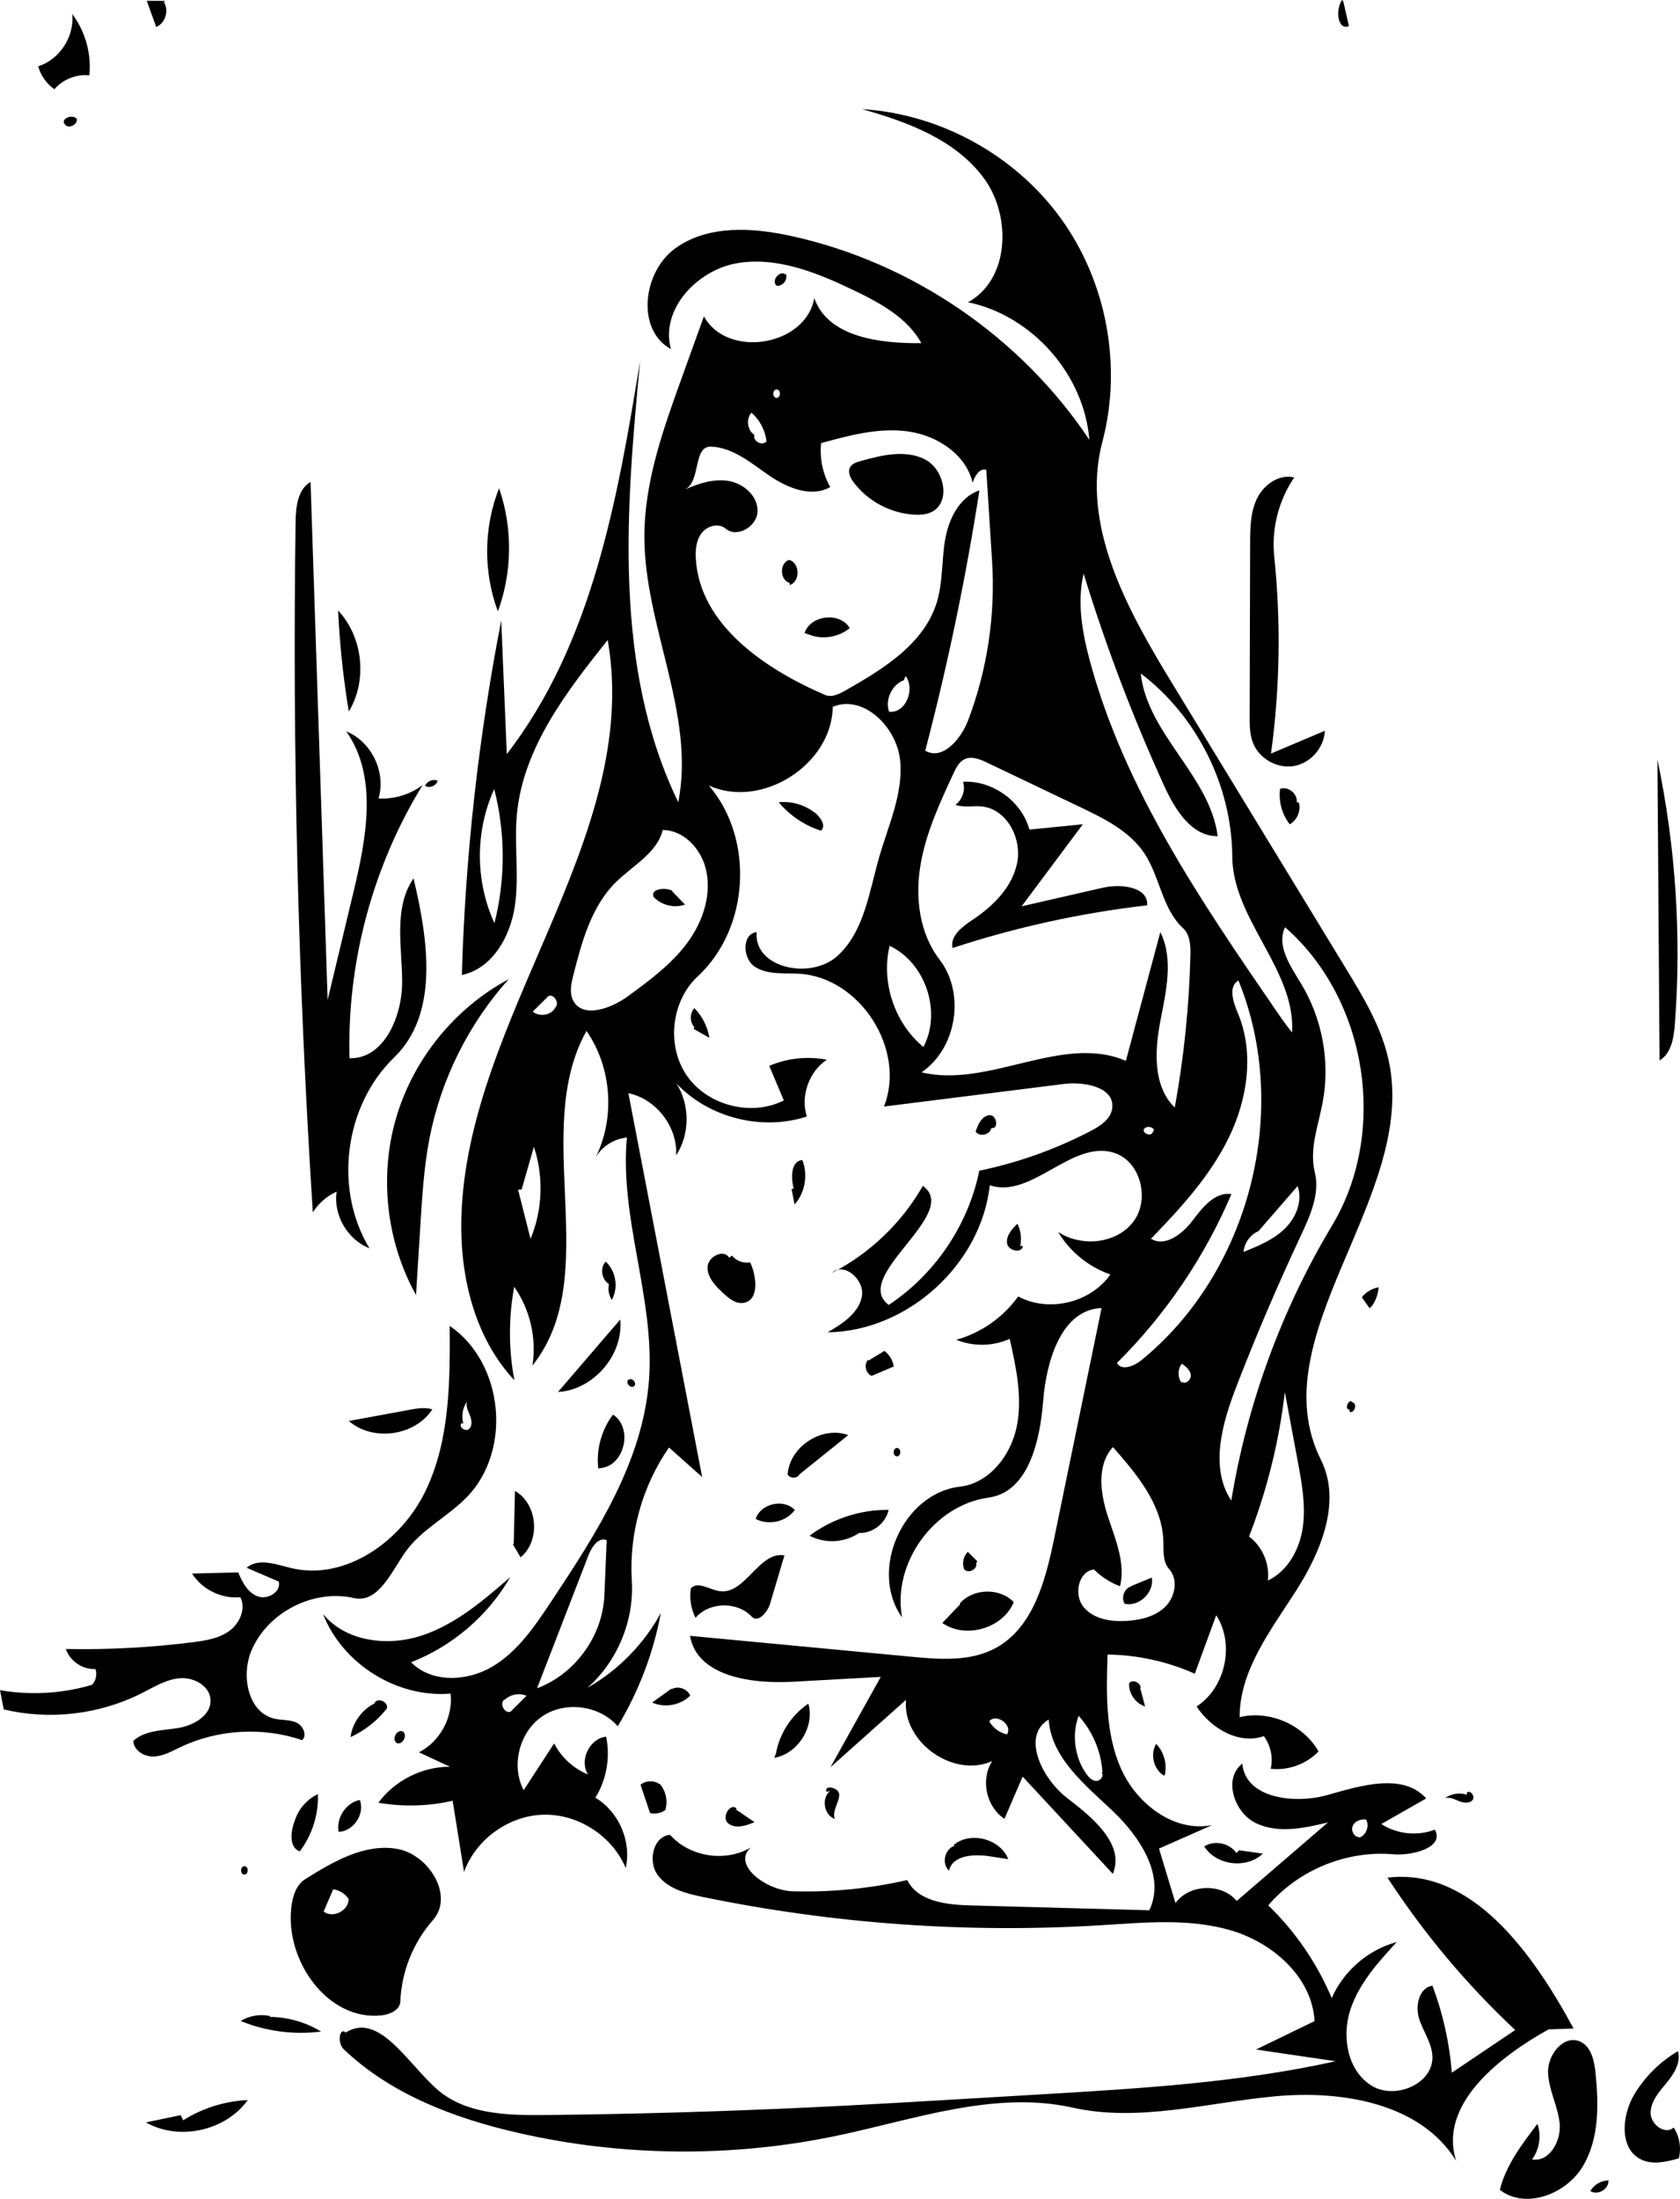 <?xml version="1.0" encoding="utf-8"?><!DOCTYPE svg PUBLIC "-//W3C//DTD SVG 1.1//EN" "http://www.w3.org/Graphics/SVG/1.1/DTD/svg11.dtd"><svg version="1.1" id="Contours" xmlns="http://www.w3.org/2000/svg" xmlns:xlink="http://www.w3.org/1999/xlink" x="0px" y="0px" width="265.226px" height="346.994px" viewBox="0 0 265.226 346.994" enable-background="new 0 0 265.226 346.994" xml:space="preserve" stroke="black" fill="none" stroke-linecap='round' stroke-linejoin='round'><path class="selected"  fill="#000000" opacity="1" stroke="none" 
 	d="
M69.103 123.145 L69.103 123.145 "/><path class="selected"  fill="#000000" opacity="1" stroke="none" 
 	d="
M216.103 277.645 L216.103 277.645 "/><path class="selected"  fill="#000000" opacity="1" stroke="none" 
 	d="
M0 266.725 C4.828 267.565 9.849 267.27 14.545 265.871 C15.148 265.215 15.357 264.222 15.068 263.379 C13.05 263.5 11.035 262.138 10.395 260.221 C17.098 260.357 23.811 260 30.461 259.154 C32.474 258.898 34.57 258.562 36.212 257.37 C37.855 256.178 38.863 253.861 37.94 252.054 C34.977 252.342 31.91 250.84 30.321 248.322 C32.753 248.261 35.185 248.2 37.618 248.139 C38.232 249.692 39.112 251.33 40.675 251.917 C42.239 252.504 44.429 251.204 44.012 249.587 C42.32 248.86 40.629 248.133 38.938 247.407 C40.795 245.809 43.594 246.887 45.976 247.457 C54.57 249.511 63.389 243.196 67.208 235.229 C71.027 227.262 71.05 218.074 70.998 209.239 C79.505 215.049 80.894 228.854 73.716 236.243 C70.675 239.373 66.496 241.37 63.987 244.941 C61.75 248.122 59.681 253.048 55.889 252.189 C49.511 250.745 42.359 254.364 39.746 260.357 C37.998 264.364 39.107 270.272 43.371 271.233 C44.5 271.487 45.721 271.357 46.776 271.83 C47.832 272.304 48.549 273.824 47.699 274.609 C41.464 272.484 34.405 272.892 28.457 275.722 C27.102 276.367 25.742 277.148 24.243 277.194 C22.743 277.241 21.074 276.214 21.058 274.714 C22.9 273.038 25.665 273.096 28.123 272.695 C30.581 272.294 33.388 270.7 33.235 268.213 C33.102 266.037 30.606 264.671 28.432 264.837 C26.258 265.004 24.329 266.214 22.383 267.198 C15.722 270.567 7.857 271.493 0.595 269.763 C0.397 268.75 0.198 267.738 0 266.725 M72.885 224.611 C72.303 225.109 73.452 226.013 74.03 225.512 C74.609 225.011 74.474 224.081 74.189 223.371 C73.903 222.661 73.508 221.906 73.724 221.172 C73.037 222.165 72.822 223.469 73.152 224.63 z"/><path class="selected"  fill="#000000" opacity="1" stroke="none" 
 	d="
M223.103 194.645 L223.103 194.645 "/><path class="selected"  fill="#000000" opacity="1" stroke="none" 
 	d="
M55.184 167.011 C60.703 167.112 63.552 160.279 63.49 154.759 C63.428 149.24 62.148 143.156 65.285 138.614 C67.589 148.291 69.361 159.974 62.212 166.89 C54.36 174.486 52.662 187.65 58.328 196.99 C54.859 195.641 52.591 191.726 53.147 188.046 C51.614 188.744 50.29 189.894 49.385 191.315 C47.061 155.061 46.154 118.717 46.665 82.393 C46.699 80.028 46.976 77.235 49.026 76.055 C49.926 103.301 50.826 130.546 51.726 157.791 C53.096 152.074 54.466 146.356 55.836 140.638 C57.861 132.186 59.678 122.519 54.665 115.419 C58.65 117.023 60.99 121.886 59.756 126.001 C62.229 126.151 64.748 125.386 66.72 123.886 C58.819 136.743 54.757 151.926 55.184 167.011 z"/><path class="selected"  fill="#000000" opacity="1" stroke="none" 
 	d="
M221.603 197.145 L221.603 197.145 "/><path class="selected"  fill="#000000" opacity="1" stroke="none" 
 	d="
M67.797 179.688 C66.944 184.104 66.662 188.608 66.381 193.097 C66.146 196.852 65.912 200.608 65.677 204.363 C60.987 195.941 59.835 185.621 62.551 176.372 C65.268 167.124 71.818 159.066 80.317 154.517 C73.974 161.572 69.596 170.374 67.797 179.688 z"/><path class="selected"  fill="#000000" opacity="1" stroke="none" 
 	d="
M151.103 212.145 L151.103 212.145 "/><path class="selected"  fill="#000000" opacity="1" stroke="none" 
 	d="
M162.519 130.917 C165.331 130.637 168.143 130.356 170.955 130.075 C167.732 134.392 164.509 138.708 161.286 143.024 C165.547 142.049 169.808 141.073 174.069 140.098 C176.945 139.439 181.296 139.925 181.107 142.869 C170.674 144.066 160.363 146.326 150.385 149.603 C149.945 147.716 151.908 146.239 153.523 145.169 C156.791 143.002 159.819 139.996 160.584 136.15 C161.35 132.304 158.955 127.699 155.056 127.277 C153.647 127.124 152.163 127.5 150.834 127.005 C151.938 126.207 152.447 124.673 152.039 123.372 C156.685 123.12 161.284 126.431 162.519 130.917 z"/><path class="selected"  fill="#000000" opacity="1" stroke="none" 
 	d="
M57.103 236.145 L57.103 236.145 "/><path class="selected"  fill="#000000" opacity="1" stroke="none" 
 	d="
M60.243 318.043 C51.788 318.972 45.005 309.458 45.989 301.009 C46.187 299.304 46.729 297.457 48.183 296.546 C52.558 293.805 57.438 290.951 62.539 291.742 C67.64 292.532 71.765 299.142 68.349 303.012 C65.235 306.537 63.384 311.155 63.2 315.855 C63.147 317.194 61.575 317.896 60.243 318.043 M51.097 301.653 C52.541 302.809 55.114 301.495 55.024 299.647 C54.476 298.836 53.571 298.277 52.601 298.15 C52.102 299.315 51.602 300.48 51.103 301.645 z"/><path class="selected"  fill="#000000" opacity="1" stroke="none" 
 	d="
M57.103 236.145 L57.103 236.145 "/><path class="selected"  fill="#000000" opacity="1" stroke="none" 
 	d="
M197.781 117.154 C197.286 115.831 197.283 114.383 197.287 112.97 C197.312 103.896 197.336 94.823 197.361 85.749 C197.367 83.327 197.395 80.808 198.464 78.634 C199.532 76.46 201.973 74.755 204.321 75.351 C201.853 78.967 200.714 83.469 201.167 87.824 C202.24 98.16 202.068 108.624 200.656 118.919 C203.489 117.72 206.322 116.522 209.155 115.324 C209.051 118.01 206.871 120.47 204.218 120.897 C201.564 121.324 198.722 119.672 197.781 117.154 z"/><path class="selected"  fill="#000000" opacity="1" stroke="none" 
 	d="
M253.956 343.842 L254.301 344.013 "/><path class="selected"  fill="#000000" opacity="1" stroke="none" 
 	d="
M242.719 335.17 C243.37 337.025 243.039 339.195 241.866 340.773 C244.592 341.267 246.502 337.851 246.227 335.095 C245.952 332.338 244.466 329.781 244.395 327.011 C244.325 324.242 246.86 321.072 249.41 322.155 C251.205 322.917 251.694 325.191 251.891 327.13 C252.404 332.193 252.482 337.637 249.816 341.971 C247.151 346.306 240.801 348.694 236.781 345.574 C237.764 341.673 240.271 338.362 242.719 335.17 z"/><path class="selected"  fill="#000000" opacity="1" stroke="none" 
 	d="
M200.603 240.145 L200.603 240.145 "/><path class="selected"  fill="#000000" opacity="1" stroke="none" 
 	d="
M261.663 119.879 C264.543 133.58 265.473 147.69 264.414 161.651 C264.251 163.792 263.849 166.251 262 167.344 C261.888 151.522 261.775 135.701 261.663 119.879 z"/><path class="selected"  fill="#000000" opacity="1" stroke="none" 
 	d="
M67.071 124.136 C67.302 123.326 68.327 122.856 69.092 123.208 C68.885 123.999 67.849 124.439 67.138 124.038 z"/><path class="selected"  fill="#000000" opacity="1" stroke="none" 
 	d="
M109.804 255.302 C109.077 253.878 108.816 252.221 109.069 250.643 C110.19 249.491 112.022 250.861 113.612 251.099 C117.638 251.7 119.835 244.735 123.841 245.458 C123.085 247.999 122.329 250.539 121.573 253.08 C121.161 254.465 119.659 256.168 118.67 255.114 C116.389 252.683 111.979 252.776 109.804 255.302 z"/><path class="selected"  fill="#000000" opacity="1" stroke="none" 
 	d="
M38.596 294.502 C37.905 294.488 37.88 295.809 38.571 295.822 C39.262 295.835 39.287 294.515 38.596 294.502 z"/><path class="selected"  fill="#000000" opacity="1" stroke="none" 
 	d="
M265.044 340.609 C263.107 341.145 260.973 341.668 259.151 340.82 C255.583 339.161 256.01 333.809 258.052 330.445 C259.73 327.681 262.101 325.342 264.888 323.701 C265.413 325.455 264.296 327.254 263.128 328.665 C261.961 330.076 260.613 331.575 260.587 333.406 C260.561 335.238 262.885 336.988 264.225 335.739 C265.154 337.155 265.459 338.966 265.044 340.609 z"/><path class="selected"  fill="#000000" opacity="1" stroke="none" 
 	d="
M99.238 217.772 C99.735 217.274 100.645 218.295 100.107 218.75 C99.569 219.204 98.692 218.218 99.188 217.718 z"/><path class="selected"  fill="#000000" opacity="1" stroke="none" 
 	d="
M134.184 73.769 C134.494 73.175 135.208 72.941 135.853 72.761 C139.199 71.825 142.921 70.919 146.019 72.493 C149.117 74.066 150.178 79.327 147.039 80.816 C146.221 81.205 145.284 81.262 144.379 81.216 C140.627 81.027 136.999 79.095 134.748 76.088 C134.244 75.414 133.795 74.514 134.184 73.769 z"/><path class="selected"  fill="#000000" opacity="1" stroke="none" 
 	d="
M141.604 228.505 C140.912 228.509 140.918 229.831 141.61 229.828 C142.303 229.825 142.297 228.502 141.604 228.505 z"/><path class="selected"  fill="#000000" opacity="1" stroke="none" 
 	d="
M88.089 219.669 C91.367 215.854 94.646 212.04 97.924 208.225 C98.452 213.816 93.696 219.35 88.089 219.669 z"/><path class="selected"  fill="#000000" opacity="1" stroke="none" 
 	d="
M63.553 273.209 C64.424 273.746 63.598 275.43 62.641 275.069 C61.774 274.523 62.632 272.846 63.582 273.23 z"/><path class="selected"  fill="#000000" opacity="1" stroke="none" 
 	d="
M8.586 14.088 C7.353 13.222 6.434 11.919 6.031 10.467 C9.421 9.392 11.79 5.743 11.395 2.21 C13.469 4.942 14.457 8.476 14.1 11.888 C12.053 11.674 9.924 12.524 8.586 14.088 z"/><path class="selected"  fill="#000000" opacity="1" stroke="none" 
 	d="
M124.035 43.176 C124.47 44.053 123.576 45.249 122.612 45.081 C121.684 44.349 123.085 42.578 124.011 43.313 z"/><path class="selected"  fill="#000000" opacity="1" stroke="none" 
 	d="
M151.51 253.052 C153.608 250.63 157.832 250.523 160.049 252.836 C158.323 256.981 152.449 258.692 148.767 256.121 C149.712 255.129 150.657 254.137 151.603 253.145 z"/><path class="selected"  fill="#000000" opacity="1" stroke="none" 
 	d="
M12.089 18.644 C12.458 19.612 10.765 20.462 10.209 19.588 C9.553 18.769 11.34 17.961 12.073 18.712 z"/><path class="selected"  fill="#000000" opacity="1" stroke="none" 
 	d="
M28.92 334.603 C31.963 332.679 35.515 331.567 39.112 331.412 C35.601 336.287 28.26 337.895 23.032 334.935 C24.863 334.552 26.694 334.17 28.525 333.788 z"/><path class="selected"  fill="#000000" opacity="1" stroke="none" 
 	d="
M213.081 222.434 C212.126 222.554 212.922 220.559 213.532 221.303 C214.344 221.535 213.832 223.092 213.041 222.796 z"/><path class="selected"  fill="#000000" opacity="1" stroke="none" 
 	d="
M133.914 226.473 C131.349 228.537 128.784 230.6 126.22 232.663 C125.875 233.354 124.697 233.36 124.346 232.672 C124.653 228.28 129.78 224.959 133.914 226.473 z"/><path class="selected"  fill="#000000" opacity="1" stroke="none" 
 	d="
M231.569 282.922 C232.071 282.344 232.97 283.497 232.467 284.075 C231.964 284.652 231.033 284.517 230.323 284.23 C229.613 283.943 228.858 283.545 228.122 283.758 C229.104 283.053 230.427 282.849 231.575 283.226 z"/><path class="selected"  fill="#000000" opacity="1" stroke="none" 
 	d="
M64.592 222.49 C65.806 222.266 67.077 222.045 68.257 222.408 C65.509 226.62 58.86 227.545 55.067 224.243 C58.242 223.658 61.417 223.074 64.592 222.49 z"/><path class="selected"  fill="#000000" opacity="1" stroke="none" 
 	d="
M154.096 246.643 C154.452 247.621 152.754 248.464 152.19 247.588 C151.859 246.672 152.103 245.575 152.792 244.887 C153.298 245.394 153.805 245.902 154.312 246.409 z"/><path class="selected"  fill="#000000" opacity="1" stroke="none" 
 	d="
M53.379 96.344 C57.308 100.525 58.034 107.375 55.067 112.286 C54.192 107.011 53.628 101.685 53.379 96.344 z"/><path class="selected"  fill="#000000" opacity="1" stroke="none" 
 	d="
M253.927 344.142 C253.988 345.489 252.205 346.504 251.078 345.765 C251.667 344.708 252.888 344.037 254.096 344.105 z"/><path class="selected"  fill="#000000" opacity="1" stroke="none" 
 	d="
M115.565 198.144 C116.237 198.982 117.384 199.411 118.441 199.218 C119.496 201.518 119.851 205.256 117.346 205.615 C116.149 205.787 115.083 204.908 114.195 204.089 C112.971 202.96 111.65 201.609 111.709 199.946 C111.769 198.282 114.29 197.039 115.119 198.483 z"/><path class="selected"  fill="#000000" opacity="1" stroke="none" 
 	d="
M212.052 0.153 C212.355 1.475 212.657 2.797 212.96 4.12 C211.18 4.833 210.777 1.57 211.878 0 z"/><path class="selected"  fill="#000000" opacity="1" stroke="none" 
 	d="
M135.499 242 C133.248 243.477 130.187 243.616 127.812 242.35 C131.375 239.675 135.836 238.218 140.291 238.273 C139.85 240.374 137.763 242.002 135.617 241.916 z"/><path class="selected"  fill="#000000" opacity="1" stroke="none" 
 	d="
M216.219 206.441 C215.811 205.87 215.403 205.3 214.995 204.73 C215.636 203.895 216.604 203.319 217.644 203.153 C217.574 204.217 217.196 205.258 216.568 206.118 z"/><path class="selected"  fill="#000000" opacity="1" stroke="none" 
 	d="
M78.791 77.051 C80.953 83.293 80.885 90.283 78.603 96.483 C76.28 90.277 76.348 83.21 78.791 77.051 z"/><path class="selected"  fill="#000000" opacity="1" stroke="none" 
 	d="
M161.483 196.623 C161.362 197.838 159.192 197.435 158.996 196.229 C158.801 195.023 159.752 193.965 160.628 193.114 C161.159 194.196 161.316 195.458 161.065 196.636 z"/><path class="selected"  fill="#000000" opacity="1" stroke="none" 
 	d="
M150.609 291.103 C153.295 288.966 157.914 290.196 159.18 293.388 C158.198 293.237 157.216 293.087 156.235 292.937 C153.753 292.557 150.362 292.755 149.828 295.208 C148.628 294.14 149.117 291.807 150.646 291.311 z"/><path class="selected"  fill="#000000" opacity="1" stroke="none" 
 	d="
M183.621 280.138 C182.089 279.088 181.58 276.795 182.525 275.196 C183.778 276.496 184.303 278.457 183.865 280.209 z"/><path class="selected"  fill="#000000" opacity="1" stroke="none" 
 	d="
M122.504 276.709 C123.069 273.549 124.955 270.647 127.614 268.85 C128.649 272.501 125.98 276.751 122.242 277.404 z"/><path class="selected"  fill="#000000" opacity="1" stroke="none" 
 	d="
M25.856 0.307 C26.732 1.614 26.117 3.655 24.665 4.261 C24.166 2.882 23.667 1.502 23.167 0.122 C24.146 0.129 25.124 0.137 26.103 0.145 z"/><path class="selected"  fill="#000000" opacity="1" stroke="none" 
 	d="
M46.6 287.139 C47.19 285.391 48.52 283.907 50.194 283.131 C50.302 286.351 49.271 289.598 47.324 292.165 C45.546 291.512 45.899 288.914 46.589 287.15 z"/><path class="selected"  fill="#000000" opacity="1" stroke="none" 
 	d="
M130.502 282.776 C129.943 281.609 132.569 282.009 132.492 283.3 C132.416 284.591 131.324 285.839 131.8 287.042 C130.069 286.446 129.621 283.729 131.07 282.61 z"/><path class="selected"  fill="#000000" opacity="1" stroke="none" 
 	d="
M94.453 231.75 C94.103 228.758 94.953 225.642 96.773 223.242 C99.882 225.214 98.724 231.017 95.096 231.645 z"/><path class="selected"  fill="#000000" opacity="1" stroke="none" 
 	d="
M96.108 202.62 C94.96 201.901 94.707 200.094 95.614 199.088 C97.246 200.573 97.67 203.22 96.585 205.142 C96.119 204.412 95.953 203.497 96.134 202.65 z"/><path class="selected"  fill="#000000" opacity="1" stroke="none" 
 	d="
M59.156 268.684 C59.729 267.829 61.395 268.65 61.066 269.625 C59.55 271.555 57.567 273.114 55.334 274.133 C55.635 271.869 57.124 269.797 59.174 268.79 z"/><path class="selected"  fill="#000000" opacity="1" stroke="none" 
 	d="
M156.47 178.123 C156.203 179.119 154.646 179.421 154.026 178.597 C154.393 177.452 154.998 176.104 156.193 175.987 C157.389 175.87 157.707 178.288 156.543 177.989 z"/><path class="selected"  fill="#000000" opacity="1" stroke="none" 
 	d="
M195.629 291.996 C196.875 292.17 198.121 292.345 199.367 292.52 C196.801 294.984 192.003 294.392 190.112 291.379 C191.725 290.351 194.117 290.844 195.192 292.426 z"/><path class="selected"  fill="#000000" opacity="1" stroke="none" 
 	d="
M180.08 266.665 C180.312 267.541 180.545 268.417 180.777 269.293 C179.265 268.811 178.176 267.241 178.254 265.656 C178.797 264.812 180.428 265.725 179.992 266.629 z"/><path class="selected"  fill="#000000" opacity="1" stroke="none" 
 	d="
M42.618 318.283 C45.448 318.313 48.266 319.121 50.682 320.595 C46.404 321.148 41.984 320.567 37.994 318.926 C39.357 318.096 41.041 317.81 42.601 318.144 z"/><path class="selected"  fill="#000000" opacity="1" stroke="none" 
 	d="
M124.671 91.987 C123.105 91.575 123.025 88.863 124.564 88.36 C126.305 88.785 126.376 91.823 124.657 92.329 z"/><path class="selected"  fill="#000000" opacity="1" stroke="none" 
 	d="
M128.566 128.175 C129.505 128.901 130.495 130.306 129.604 131.09 C127.019 130.265 124.678 128.689 122.94 126.604 C124.924 126.399 126.978 126.983 128.557 128.202 z"/><path class="selected"  fill="#000000" opacity="1" stroke="none" 
 	d="
M125.31 187.557 C124.822 185.827 124.869 183.233 126.659 183.058 C127.599 185.376 127.107 188.209 125.441 190.074 C125.285 189.27 125.129 188.467 124.972 187.663 z"/><path class="selected"  fill="#000000" opacity="1" stroke="none" 
 	d="
M81.103 243.645 C81.169 240.86 81.235 238.076 81.302 235.291 C84.895 237.313 85.386 243.164 82.18 245.756 C81.774 245.069 81.369 244.381 80.964 243.694 z"/><path class="selected"  fill="#000000" opacity="1" stroke="none" 
 	d="
M116.168 285.543 C117.151 286.212 118.135 286.882 119.118 287.551 C117.77 288.129 116.083 288.667 114.952 287.733 C113.821 286.798 115.328 284.351 116.313 285.438 z"/><path class="selected"  fill="#000000" opacity="1" stroke="none" 
 	d="
M127.016 99.908 C127.943 97.045 132.613 96.525 134.147 99.114 C132.368 100.606 129.737 101 127.599 100.093 z"/><path class="selected"  fill="#000000" opacity="1" stroke="none" 
 	d="
M109.627 162.111 C108.877 161.296 108.874 159.903 109.622 159.085 C110.865 160.362 111.707 162.025 112 163.784 C111.161 163.307 110.323 162.831 109.484 162.355 z"/><path class="selected"  fill="#000000" opacity="1" stroke="none" 
 	d="
M178.666 250.259 C179.722 249.823 180.777 249.387 181.833 248.952 C182.268 251.254 179.861 253.594 177.572 253.095 C176.92 252.126 177.522 250.586 178.658 250.316 z"/><path class="selected"  fill="#000000" opacity="1" stroke="none" 
 	d="
M106.103 140.645 C106.782 141.346 107.461 142.047 108.139 142.748 C106.451 143.358 104.42 142.866 103.197 141.552 C102.61 140.299 104.934 139.967 106.176 140.575 z"/><path class="selected"  fill="#000000" opacity="1" stroke="none" 
 	d="
M137.138 214.702 C137.967 214.196 138.796 213.69 139.624 213.184 C140.408 213.773 140.949 214.677 141.099 215.647 C139.936 216.139 138.773 216.631 137.611 217.124 C136.669 216.744 136.349 215.341 137.035 214.59 z"/><path class="selected"  fill="#000000" opacity="1" stroke="none" 
 	d="
M125.158 238.676 C123.718 240.247 121.191 240.692 119.302 239.706 C120.058 237.268 123.743 236.429 125.48 238.3 z"/><path class="selected"  fill="#000000" opacity="1" stroke="none" 
 	d="
M56.827 284.09 C57.619 286.287 55.798 288.992 53.464 289.085 C53.059 286.954 54.521 284.636 56.619 284.085 z"/><path class="selected"  fill="#000000" opacity="1" stroke="none" 
 	d="
M205.058 126.652 C205.41 127.941 204.786 129.431 203.62 130.084 C202.389 128.523 201.824 126.452 202.092 124.481 C203.362 124.033 204.89 125.269 204.717 126.604 z"/><path class="selected"  fill="#000000" opacity="1" stroke="none" 
 	d="
M104.206 281.556 C105.132 282.666 105.455 284.251 105.038 285.635 C104.353 286.132 103.45 286.316 102.626 286.124 C102.125 284.631 101.625 283.137 101.124 281.644 C101.968 280.954 103.286 280.925 104.159 281.578 z"/><path class="selected"  fill="#000000" opacity="1" stroke="none" 
 	d="
M106.038 266.569 C107.054 265.992 108.524 266.502 108.966 267.583 C107.434 269.113 104.931 269.568 102.959 268.676 C103.97 267.949 104.981 267.222 105.992 266.494 z"/><path class="selected"  fill="#000000" opacity="1" stroke="none" 
 	d="
M182.971 291.72 C183.84 294.587 184.71 297.455 185.58 300.323 C187.753 297.305 192.87 297.13 195.245 299.991 C200.047 295.859 204.849 291.727 209.651 287.595 C205.898 288.504 201.792 289.382 198.305 287.724 C194.817 286.066 193.063 280.66 196.13 278.313 C196.598 283.787 204.323 284.757 209.61 283.259 C214.896 281.761 221.478 279.731 225.16 283.808 C222.799 285.154 220.437 286.5 218.076 287.845 C220.535 289.453 223.777 289.794 226.517 288.735 C228.098 291.502 223.088 292.894 219.912 292.621 C212.574 291.992 205.011 295.089 200.222 300.685 C204.502 304.821 207.933 309.831 210.243 315.317 C212.109 311.036 215.993 307.687 220.502 306.472 C217.529 309.71 214.472 313.091 213.145 317.282 C211.818 321.472 212.744 326.72 216.447 329.089 C220.15 331.458 226.316 328.896 226.138 324.504 C226.052 322.382 224.665 320.557 224.029 318.531 C223.394 316.505 224.043 313.654 226.147 313.363 C227.801 317.764 228.835 322.399 229.207 327.086 C232.542 324.843 235.876 322.599 239.21 320.356 C231.556 313.19 224.771 305.099 219.048 296.314 C232.388 294.685 242.028 308.298 248.425 320.117 C247.109 320.163 245.794 320.208 244.478 320.254 C236.438 324.727 227.081 332.229 229.883 340.993 C224.267 331.892 211.866 329.823 201.218 330.822 C190.57 331.82 179.799 334.934 169.36 332.607 C157.029 329.858 144.431 334.46 132.064 337.047 C115.507 340.51 98.202 340.346 81.714 336.569 C71.687 334.272 61.672 330.474 54.237 323.364 C53.243 322.414 53.547 319.856 54.594 320.748 C59.837 317.444 64.356 325.645 69.02 329.727 C73.493 333.64 80.014 333.831 85.956 333.771 C99.987 333.629 114.016 333.224 128.032 332.558 C136.735 332.144 145.433 331.629 154.13 331.114 C157.619 330.908 161.107 330.701 164.595 330.495 C180.106 329.576 195.695 328.648 210.864 325.281 C206.673 324.665 202.481 324.049 198.29 323.434 C201.371 321.939 204.452 320.443 207.533 318.948 C207.156 312.061 201.015 306.622 194.405 304.654 C187.794 302.686 180.732 303.392 173.848 303.817 C152.809 305.118 131.599 303.613 110.954 299.356 C108.312 298.811 105.448 298.077 103.842 295.91 C102.236 293.744 103.099 289.788 105.786 289.55 C108.879 293.05 114.541 293.931 118.551 291.535 C115.459 294.265 120.979 298.337 125.102 298.459 C131.187 298.638 137.294 298.042 143.229 296.69 C144.885 300.042 149.353 300.585 153.09 300.687 C162.541 300.944 171.992 301.202 181.443 301.459 C184.047 296.054 179.969 289.844 175.603 285.73 C171.237 281.615 165.957 277.346 165.56 271.36 C161.214 273.914 164.48 280.696 168.486 283.755 C172.492 286.815 177.635 291.062 175.685 295.711 C170.939 290.596 166.193 285.48 161.447 280.365 C160.491 282.584 159.535 284.803 158.578 287.021 C155.685 285.146 154.763 280.803 156.645 277.914 C150.523 280.666 142.45 274.935 143.03 268.249 C139.056 271.794 135.082 275.34 131.108 278.886 C133.754 274.133 136.401 269.381 139.048 264.629 C134.408 264.885 129.768 265.142 125.129 265.398 C118.631 265.757 110.035 264.561 108.934 258.148 C120.576 259.248 132.218 260.348 143.86 261.447 C148.346 261.871 153.131 262.239 157.107 260.12 C163.087 256.933 165.049 249.462 166.415 242.825 C168.913 230.689 171.411 218.552 173.909 206.416 C167.566 206.672 165.182 214.754 164.688 221.083 C164.193 227.412 162.349 235.478 156.059 236.337 C147.449 237.512 140.82 246.697 142.416 255.239 C137.121 247.872 142.542 235.635 151.555 234.606 C156.183 234.078 159.6 229.67 160.521 225.104 C161.443 220.538 160.423 215.829 159.406 211.283 C156.771 212.474 153.645 212.528 150.97 211.429 C154.878 210.349 158.389 207.89 160.74 204.587 C165.543 207.179 172.176 205.601 175.296 201.123 C171.88 199.942 168.906 197.525 167.053 194.422 C170.745 196.843 176.317 196.292 178.956 192.754 C181.596 189.215 180.036 183.173 175.809 181.898 C169.149 179.89 162.864 189.234 156.26 187.049 C154.881 199.562 143.252 210.103 130.664 210.25 C132.976 208.911 135.509 207.278 136.058 204.664 C136.607 202.05 133.314 199.076 131.34 200.876 C137.314 197.812 142.367 192.978 145.691 187.145 C151.825 191.537 134.276 201.393 140.302 205.932 C147.597 201.115 152.861 193.319 154.603 184.752 C160.716 183.484 166.653 181.367 172.189 178.48 C173.731 177.676 175.418 176.557 175.597 174.827 C175.935 171.549 171.204 170.651 167.934 171.061 C158.476 172.249 149.018 173.436 139.56 174.624 C143.08 165.645 135.832 154.271 126.207 153.667 C123.821 153.518 121.226 153.877 119.212 152.588 C117.199 151.299 117.082 147.383 119.456 147.102 C118.982 152.813 128.051 154.7 132.261 150.811 C136.47 146.922 137.231 140.697 138.821 135.191 C140.274 130.154 142.641 125.147 142.097 119.933 C141.552 114.72 136.316 109.544 131.469 111.54 C131.338 120.685 120.251 127.731 111.915 123.967 C119.138 132.404 118.317 146.527 110.165 154.07 C105.952 157.968 105.177 165.048 108.448 169.765 C111.718 174.482 118.62 176.24 123.748 173.661 C122.98 171.843 122.212 170.025 121.443 168.207 C124.282 166.984 127.493 166.641 130.526 167.238 C127.704 169.124 126.355 172.956 127.371 176.194 C120.27 178.518 111.915 176.4 106.78 170.972 C108.946 174.338 108.93 178.976 106.742 182.327 C106.996 177.841 103.606 173.428 99.206 172.518 C103.087 192.709 106.969 212.9 110.851 233.091 C109.106 231.536 107.36 229.98 105.615 228.424 C101.393 234.516 99.29 242.048 99.746 249.446 C100.134 255.746 97.477 262.164 92.75 266.346 C97.601 263.583 101.659 259.446 104.328 254.543 C103.156 260.845 100.839 266.933 97.524 272.419 C94.656 269.105 89.231 268.393 85.606 270.857 C81.981 273.32 80.645 278.626 82.671 282.512 C84.275 280.05 85.88 277.587 87.485 275.124 C88.613 277.326 90.55 279.102 92.841 280.036 C91.4 277.821 93.064 274.337 95.693 274.066 C96.372 277.335 95.751 280.857 93.994 283.696 C97.697 285.892 99.725 290.59 98.784 294.791 C96.673 289.737 91.287 286.243 85.812 286.374 C80.337 286.505 75.125 290.255 73.259 295.404 C72.659 291.661 72.06 287.919 71.46 284.177 C67.624 285.054 63.612 285.159 59.735 284.486 C62.335 280.966 66.664 278.791 71.04 278.807 C69.405 278.049 67.769 277.291 66.134 276.533 C69.468 274.848 71.556 270.98 71.135 267.268 C62.685 267.972 54.082 262.605 50.999 254.706 C54.57 259.068 61.178 259.869 66.536 258.119 C71.895 256.369 76.305 252.579 80.558 248.88 C77.056 254.953 71.436 259.777 64.903 262.321 C68.148 265.631 73.799 265.365 77.775 262.983 C81.752 260.602 84.447 256.613 87.011 252.752 C94.161 241.985 101.539 230.579 102.466 217.687 C103.384 204.905 97.783 192.278 98.972 179.518 C96.979 179.698 95.1 180.872 94.064 182.584 C97.15 176.33 96.565 168.422 92.591 162.69 C83.716 178.565 95.393 201.285 84.052 215.504 C84.737 211.2 83.685 206.645 81.182 203.077 C80.272 207.936 80.282 212.966 81.213 217.821 C74.966 211.141 72.627 201.558 72.831 192.414 C73.539 160.612 101.409 132.333 95.939 100.997 C89.41 109.184 82.612 118.009 81.611 128.433 C81.145 133.278 81.983 138.199 81.277 143.015 C80.571 147.831 77.682 152.884 72.913 153.86 C73.456 135.09 75.538 116.363 79.129 97.931 C79.423 104.956 79.716 111.98 80.01 119.005 C93.511 101.543 97.492 78.765 101.055 56.982 C98.808 80.481 96.791 105.36 107.081 126.606 C109.819 112.693 101.74 98.865 101.73 84.684 C101.724 76.097 104.676 67.816 107.59 59.738 C108.771 56.466 109.951 53.195 111.132 49.923 C114.831 56.662 127.211 54.622 128.552 47.051 C130.737 53.227 138.911 54.221 145.462 54.152 C143.246 50.143 138.948 47.81 134.82 45.826 C129.026 43.041 122.681 40.454 116.345 41.541 C110.009 42.629 104.18 48.909 105.93 55.094 C100.366 52.054 101.484 42.87 106.633 39.17 C111.782 35.471 118.791 35.895 124.983 37.257 C143.986 41.435 161.205 53.217 171.982 69.416 C171.154 59.096 162.957 49.803 152.82 47.695 C159.397 44.126 159.747 34.065 155.284 28.058 C150.822 22.052 143.309 19.246 136.104 17.224 C148.421 17.973 160.266 24.487 167.494 34.488 C174.722 44.489 177.191 57.78 174.037 69.71 C170.568 82.831 177.915 96.131 184.98 107.719 C194.131 122.731 203.282 137.743 212.433 152.754 C215.283 157.429 218.181 162.224 219.286 167.587 C223.693 188.977 198.774 210.852 208.542 230.385 C211.837 236.975 208.547 244.901 204.569 251.103 C200.591 257.305 195.701 263.614 195.703 270.982 C200.426 269.846 205.765 272.164 208.162 276.389 C206.247 278.397 203.368 279.441 200.612 279.127 C201.016 277.364 200.611 275.431 199.531 273.979 C195.592 275.349 191.198 272.783 188.909 269.297 C193.486 266.331 194.961 259.476 192.01 254.89 C190.882 257.968 189.754 261.047 188.626 264.126 C184.304 262.198 179.587 261.162 174.855 261.102 C174.654 267.199 174.498 273.54 176.977 279.115 C179.455 284.69 185.402 289.229 191.38 288.009 C188.577 289.246 185.774 290.483 182.971 291.72 M200.155 249.427 C203.309 247.945 205.17 244.497 205.672 241.049 C206.174 237.6 205.532 234.1 204.893 230.674 C204.21 227.014 203.527 223.354 202.843 219.693 C201.933 227.486 200.028 235.162 197.188 242.476 C199.303 244.055 200.478 246.807 200.155 249.427 M152.849 113.653 C155.868 105.682 157.164 97.063 156.623 88.556 C156.318 83.754 156.012 78.951 155.707 74.149 C154.651 73.816 153.877 75.131 153.551 76.188 C152.504 71.674 147.9 68.697 143.307 68.077 C138.715 67.457 134.097 68.699 129.63 69.93 C129.377 72.317 129.89 74.779 131.074 76.868 C128.054 78.569 124.255 76.985 121.401 75.019 C118.546 73.052 115.687 70.594 112.222 70.485 C109.386 70.396 110.681 75.988 108.136 77.243 C110.324 76.281 112.719 75.496 115.073 75.908 C117.427 76.321 119.656 78.293 119.599 80.683 C119.543 83.072 116.366 84.97 114.549 83.417 C113.464 82.49 111.659 82.976 110.785 84.103 C109.91 85.23 109.768 86.759 109.853 88.183 C110.473 98.579 120.685 105.539 130.247 109.667 C131.277 110.112 132.44 109.546 133.417 108.993 C139.396 105.613 145.873 101.635 147.89 95.069 C148.868 91.887 148.648 88.469 149.207 85.188 C149.767 81.906 151.464 78.434 154.625 77.388 C152.477 91.214 149.621 104.929 146.07 118.462 C148.807 120.069 151.725 116.621 152.849 113.653 M185.462 174.782 C186.903 166.877 187.73 158.86 187.933 150.827 C187.973 149.274 187.907 147.519 186.763 146.467 C183.473 143.444 183.134 138.369 180.655 134.652 C178.325 131.158 174.352 129.193 170.563 127.383 C165.651 125.038 160.74 122.693 155.829 120.347 C154.713 119.815 153.406 119.277 152.288 119.806 C151.414 120.219 150.942 121.162 150.534 122.039 C148.349 126.735 146.141 131.504 145.304 136.614 C144.466 141.725 145.159 147.312 148.321 151.413 C152.432 156.744 151.05 165.432 145.488 169.224 C156.122 171.778 167.698 163.09 177.745 167.411 C179.559 160.638 181.373 153.865 183.188 147.092 C185.319 151.385 184.072 156.485 183.177 161.194 C182.282 165.903 182.03 171.436 185.462 174.782 M183.826 124.089 C178.85 113.193 174.587 101.972 171.073 90.52 C169.988 95.138 170.884 99.985 172.132 104.561 C177.599 124.605 189.56 142.154 201.321 159.281 C202.174 160.523 203.029 161.768 203.986 162.932 C204.558 153.053 194.604 145.077 194.543 135.182 C194.475 124.024 188.977 113.024 180.094 106.272 C181.1 115.788 191.023 122.457 192.239 131.949 C188.163 132.037 185.52 127.797 183.826 124.089 M208.817 173.951 C208.129 177.618 206.667 181.346 207.568 184.967 C208.414 188.368 206.842 191.849 205.353 195.022 C201.702 202.808 198.32 210.72 195.218 218.74 C192.953 224.596 190.936 231.569 194.386 236.815 C196.891 221.508 202.324 206.686 210.303 193.386 C219.174 178.601 215.87 157.664 202.879 146.328 C201.466 149.249 203.745 152.487 205.425 155.262 C208.778 160.8 210.01 167.587 208.817 173.951 M104.628 130.983 C103.722 134.643 99.868 136.594 97.195 139.253 C93.338 143.088 91.848 148.636 90.511 153.908 C90.183 155.199 89.867 156.62 90.453 157.817 C91.906 160.785 96.401 159.207 99.071 157.259 C102.516 154.744 106.019 152.173 108.546 148.736 C111.072 145.298 112.514 140.794 111.312 136.701 C110.425 133.683 107.773 130.98 104.628 130.983 M176.327 215.095 C177.064 216.364 179.016 215.608 180.156 214.682 C197.308 200.752 203.856 175.197 195.518 154.735 C193.881 155.653 194.67 158.106 195.404 159.834 C198.048 166.061 196.976 173.381 194.022 179.468 C191.069 185.556 186.414 190.63 181.705 195.488 C183.943 196.848 186.674 194.734 188.254 192.644 C189.833 190.555 191.82 188.03 194.405 188.449 C190.173 198.386 183.996 207.49 176.327 215.095 M176.826 250.33 C175.282 249.75 173.864 248.836 172.697 247.67 C170.216 248.003 169.48 251.691 171.077 253.619 C172.675 255.547 175.473 255.961 177.97 255.788 C180.156 255.637 182.44 255.076 183.992 253.529 C185.544 251.982 186.034 249.23 184.569 247.6 C183.536 246.452 183.71 244.71 183.661 243.166 C183.477 237.446 179.486 232.654 175.702 228.36 C173.128 231.174 173.692 235.6 174.875 239.225 C176.059 242.85 177.723 246.624 176.826 250.33 M84.789 266.423 C90.767 264.197 95.135 258.187 95.409 251.814 C95.534 248.895 95.659 245.976 95.784 243.057 C94.516 242.526 93.425 244.09 92.929 245.373 C90.216 252.39 87.502 259.407 84.789 266.423 M140.445 149.259 C139.069 155.01 141.224 161.458 145.781 165.226 C148.714 159.68 146.123 151.927 140.445 149.259 M78.025 124.517 C74.997 131.136 75.009 139.075 78.059 145.684 C79.81 138.773 79.798 131.423 78.025 124.517 M81.792 187.75 C82.448 190.335 83.103 192.92 83.759 195.506 C85.661 190.932 85.852 185.67 84.285 180.971 C83.64 183.218 82.995 185.465 82.35 187.712 M198.69 194.285 C197.38 194.833 196.429 196.153 196.324 197.57 C198.634 196.635 201.005 195.661 202.799 193.932 C204.593 192.203 205.697 189.515 204.859 187.168 C202.811 189.526 200.763 191.884 198.715 194.242 M174.046 279.629 C173.827 276.366 172.478 273.189 170.282 270.766 C169.188 273.771 169.652 277.297 171.485 279.917 C171.871 280.468 172.396 281.023 173.068 281.048 C173.741 281.073 174.367 280.197 173.904 279.709 M142.687 107.343 C140.795 108.063 139.7 110.402 140.359 112.316 C142.966 112.623 144.519 108.792 142.976 106.669 M119.108 68.632 C118.76 69.607 120.406 70.471 121.011 69.631 C120.808 67.906 119.944 66.266 118.636 65.123 C117.749 66.124 117.98 67.894 119.093 68.635 M87.569 159.095 C88.413 158.5 87.593 156.848 86.609 157.161 C85.775 157.987 84.941 158.813 84.108 159.639 C85.118 160.503 86.87 160.255 87.601 159.143 M79.636 268.194 C78.793 268.789 79.613 270.44 80.597 270.128 C81.437 269.289 82.277 268.451 83.118 267.612 C81.988 267.119 80.571 267.379 79.691 268.241 M156.159 271.59 C156.733 272.652 157.785 273.444 158.965 273.702 C159.956 272.225 157.243 270.276 156.137 271.668 M214.546 290.012 C215.669 289.658 216.252 288.163 215.665 287.142 C214.836 287.025 213.887 287.38 213.556 288.15 C213.224 288.919 213.829 289.996 214.663 289.918 M186.622 218.078 C187.243 218.519 188.113 217.674 187.991 216.923 C187.869 216.171 187.203 215.647 186.587 215.2 C185.903 216.04 185.886 217.355 186.549 218.212 M180.625 178.146 C180.224 178.896 181.859 179.452 181.998 178.614 C182.679 178.053 180.996 177.416 180.611 178.21 M122.604 62.784 C123.297 62.787 123.303 61.464 122.61 61.461 C121.918 61.458 121.912 62.781 122.604 62.784 M154.603 59.145 C154.603 59.145 154.603 59.145 154.603 59.145 z"/></svg>